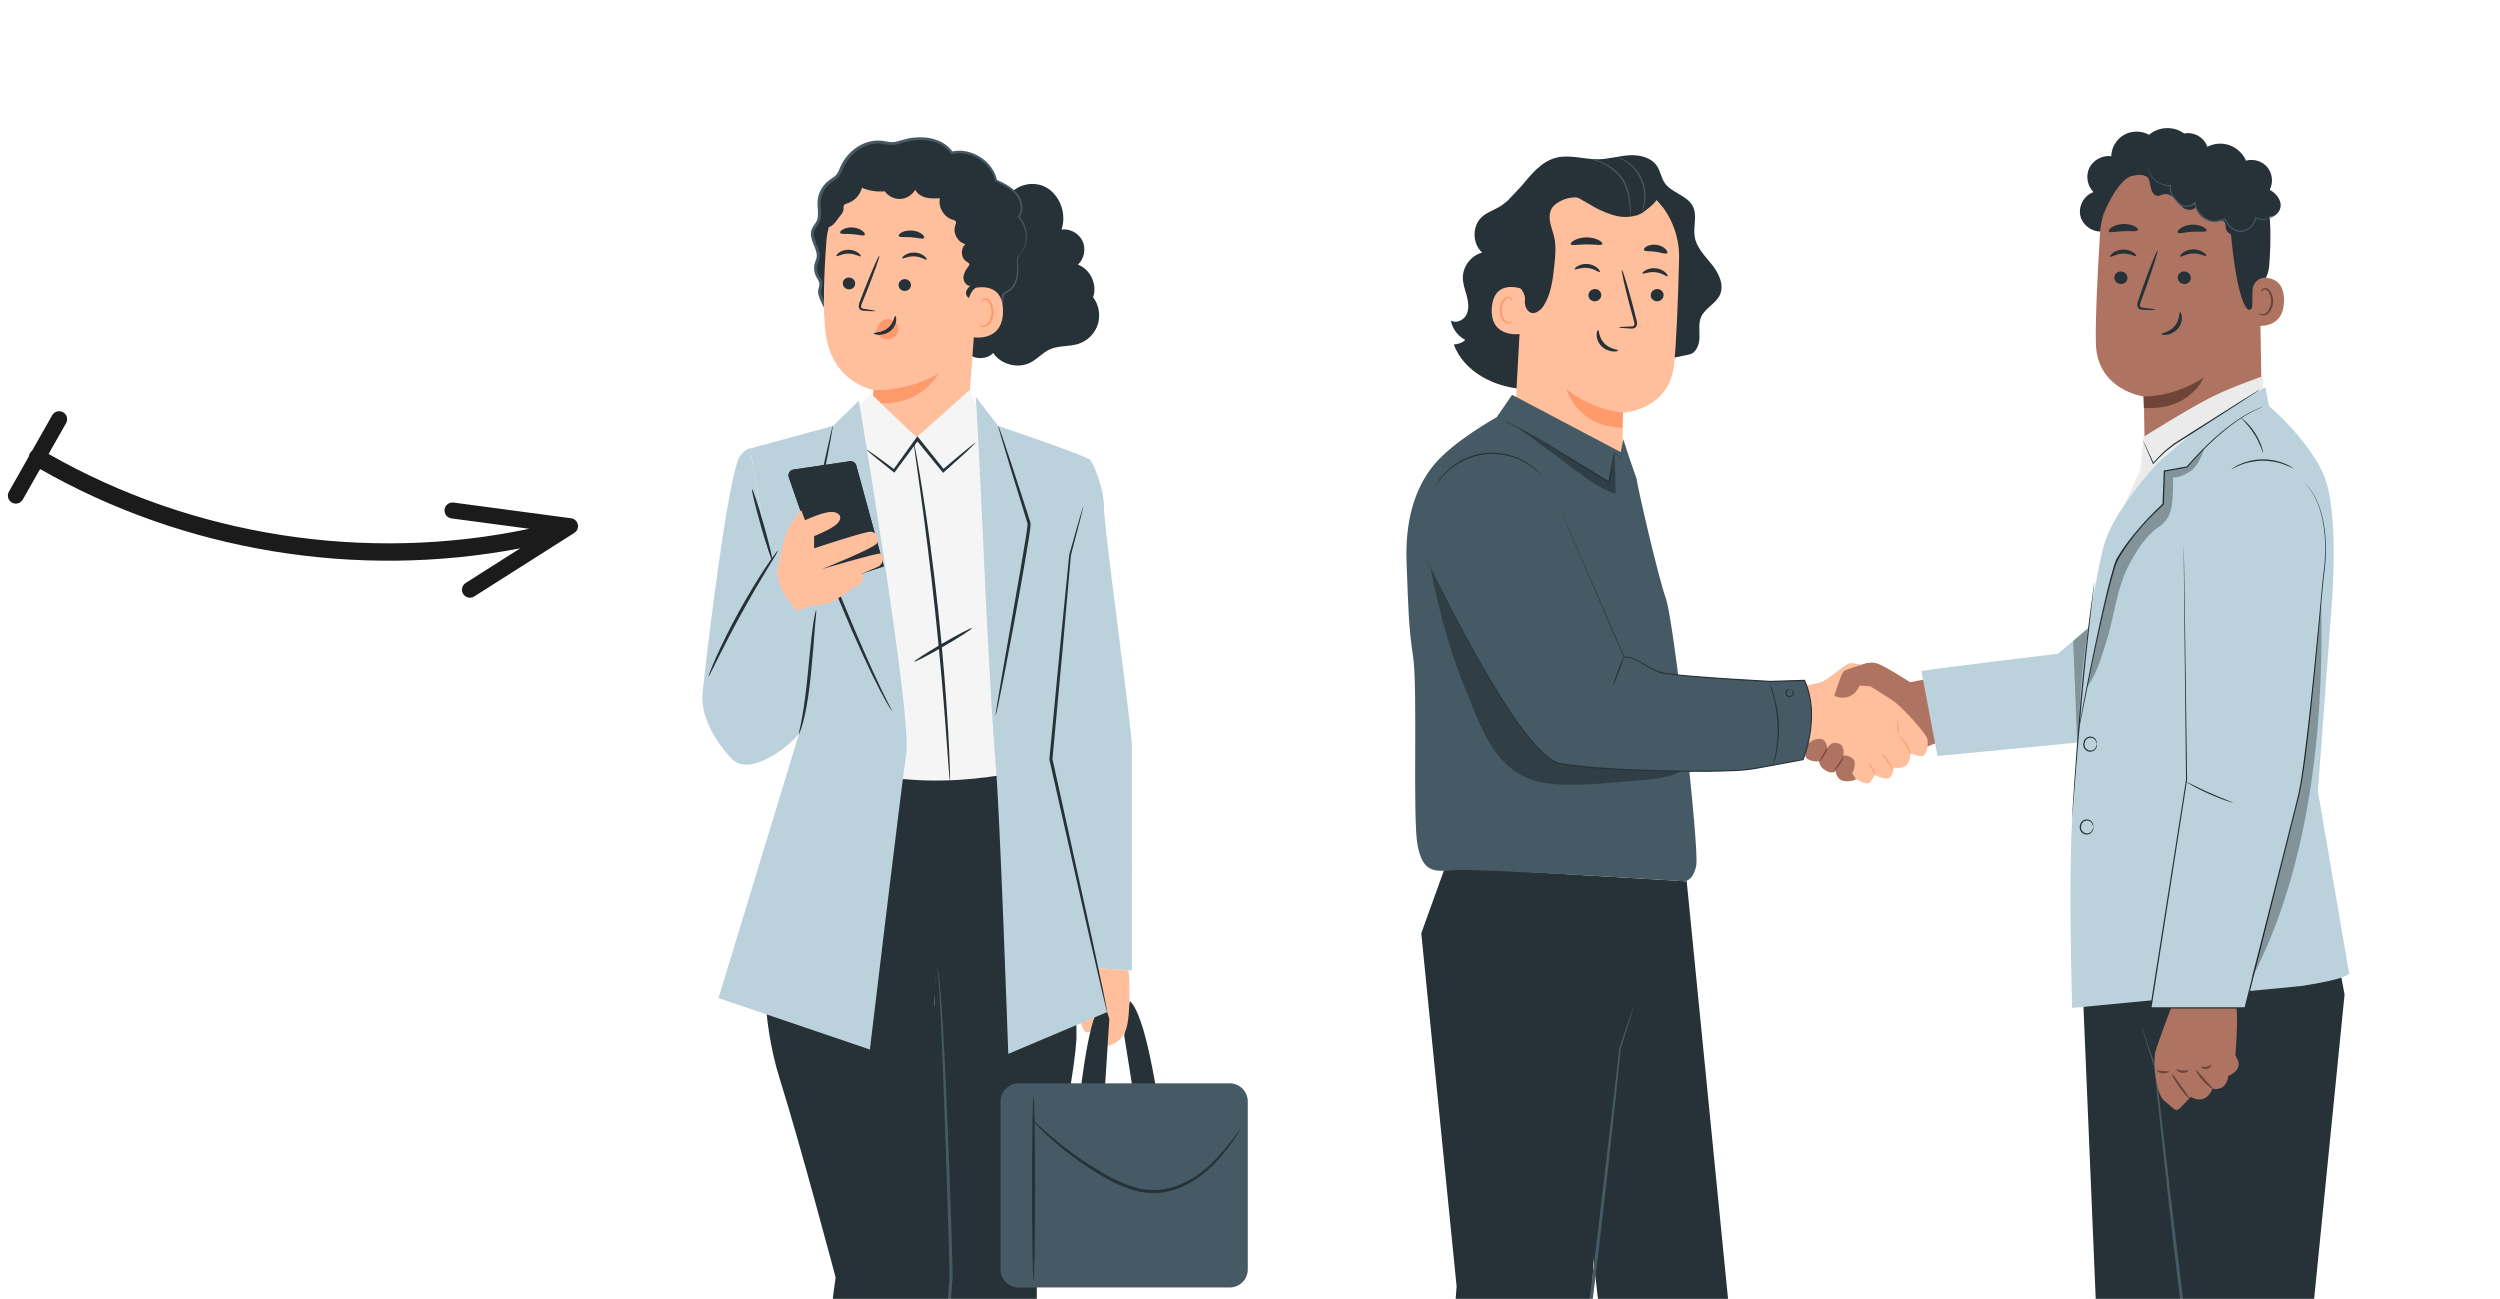 <svg width="910" height="473" viewBox="0 0 910 473" fill="none" xmlns="http://www.w3.org/2000/svg">
<mask id="mask0_2821_2" style="mask-type:alpha" maskUnits="userSpaceOnUse" x="212" y="0" width="698" height="473">
<rect x="212.357" width="697.286" height="473" fill="#D9D9D9"/>
</mask>
<g mask="url(#mask0_2821_2)">
<path d="M765.431 84.216C761.837 84.697 758.091 82.118 757.258 78.601C756.426 75.083 758.595 71.106 762.035 69.926C759.756 67.676 759.121 63.939 760.545 61.077C761.969 58.215 765.321 56.423 768.498 56.86C768.564 53.691 770.404 50.633 773.165 49.081C775.926 47.53 779.497 47.508 782.258 49.081C785.698 46.022 791.329 45.804 795.009 48.579C798.077 47.945 801.451 49.518 802.963 52.249C804.453 54.981 803.949 58.673 801.758 60.902" fill="#263238"/>
<path d="M764.357 85.286C765.343 69.008 778.708 56.203 795.053 55.876L796.675 55.832C814.225 56.487 823.449 71.739 822.31 89.197L823.361 151.535L780.724 166.787L780.352 144.347C780.352 144.347 763.459 142.074 762.911 125.293C762.648 117.187 763.459 100.428 764.379 85.286H764.357Z" fill="#AE7461"/>
<path d="M780.22 144.325C780.22 144.325 791 144.762 802.152 137.442C802.152 137.442 797.2 149.635 780.373 148.455L780.22 144.325Z" fill="#6F4439"/>
<path d="M769.615 101.018C769.615 102.285 770.667 103.356 771.982 103.399C773.296 103.443 774.392 102.46 774.414 101.193C774.414 99.925 773.362 98.855 772.047 98.811C770.711 98.767 769.637 99.751 769.615 101.018Z" fill="#263238"/>
<path d="M768.148 93.437C768.454 93.743 770.251 92.366 772.836 92.322C775.422 92.235 777.35 93.524 777.613 93.218C777.744 93.065 777.438 92.519 776.583 91.929C775.75 91.339 774.348 90.793 772.749 90.836C771.127 90.88 769.791 91.492 769.024 92.126C768.235 92.759 767.972 93.327 768.126 93.459L768.148 93.437Z" fill="#263238"/>
<path d="M792.687 101.018C792.687 102.285 793.739 103.356 795.053 103.399C796.368 103.443 797.463 102.46 797.485 101.193C797.485 99.925 796.434 98.855 795.119 98.811C793.783 98.767 792.709 99.751 792.687 101.018Z" fill="#263238"/>
<path d="M793.607 93.392C793.914 93.698 795.71 92.321 798.296 92.278C800.881 92.19 802.809 93.479 803.072 93.152C803.204 92.999 802.897 92.453 802.043 91.862C801.21 91.273 799.808 90.726 798.208 90.77C796.587 90.814 795.25 91.425 794.484 92.059C793.695 92.693 793.432 93.261 793.585 93.392H793.607Z" fill="#263238"/>
<path d="M784.602 112.73C784.602 112.577 783.003 112.337 780.374 112.053C779.716 112.009 779.081 111.878 778.971 111.441C778.796 110.96 779.059 110.261 779.366 109.475C779.957 107.858 780.571 106.175 781.228 104.405C783.792 97.195 785.632 91.295 785.347 91.186C785.062 91.077 782.74 96.845 780.176 104.034C779.563 105.804 778.971 107.508 778.402 109.125C778.161 109.89 777.744 110.742 778.117 111.725C778.314 112.206 778.796 112.555 779.212 112.665C779.629 112.796 780.001 112.774 780.33 112.796C782.959 112.883 784.58 112.861 784.58 112.708L784.602 112.73Z" fill="#263238"/>
<path d="M792.643 84.609C792.994 85.265 795.207 84.5 797.924 84.369C800.641 84.172 802.963 84.631 803.204 83.954C803.314 83.626 802.81 83.058 801.824 82.555C800.838 82.053 799.348 81.681 797.705 81.769C796.061 81.878 794.659 82.424 793.783 83.058C792.884 83.692 792.49 84.325 792.665 84.631L792.643 84.609Z" fill="#263238"/>
<path d="M767.665 84.303C768.213 84.871 770.338 84.215 772.924 84.15C775.487 83.997 777.678 84.456 778.16 83.822C778.379 83.516 778.029 82.948 777.065 82.402C776.123 81.877 774.545 81.44 772.77 81.528C770.996 81.615 769.484 82.183 768.607 82.795C767.709 83.407 767.424 84.019 767.665 84.303Z" fill="#263238"/>
<path d="M765.825 77.551C765.825 77.551 770.054 66.932 775.093 64.376C781.184 61.273 783.989 67.959 789.817 66.211C795.645 64.463 801.473 61.492 807.564 65.883C814.225 70.712 811.223 74.23 811.793 81.681C814.049 111.856 819.768 120.29 821.039 106.022C821.17 104.449 825.486 103.138 826.012 96.539C826.67 87.974 826.779 77.595 824.764 71.586C823.055 66.517 820.053 63.043 814.729 59.241C806.337 53.254 794.966 53.363 787.275 54.303C779.585 55.242 764.883 64.397 765.847 77.551H765.825Z" fill="#263238"/>
<path d="M819.943 105.607C819.987 103.007 822.2 100.909 824.785 101.106C827.94 101.346 831.468 103.05 831.38 109.518C831.249 121.011 819.702 118.498 819.68 118.17C819.68 117.952 819.812 110.392 819.921 105.585L819.943 105.607Z" fill="#AE7461"/>
<path d="M822.266 113.888C822.266 113.888 822.463 114.041 822.792 114.194C823.12 114.347 823.69 114.456 824.282 114.237C825.509 113.8 826.56 111.899 826.626 109.824C826.67 108.775 826.451 107.77 826.1 106.961C825.75 106.109 825.224 105.519 824.61 105.41C823.997 105.257 823.559 105.628 823.427 105.934C823.274 106.262 823.339 106.481 823.274 106.502C823.252 106.524 823.033 106.306 823.12 105.825C823.164 105.607 823.318 105.323 823.58 105.104C823.865 104.886 824.26 104.776 824.698 104.82C825.596 104.886 826.385 105.716 826.779 106.634C827.218 107.551 827.48 108.666 827.437 109.846C827.327 112.162 826.122 114.325 824.457 114.784C823.646 114.98 822.967 114.74 822.616 114.456C822.266 114.172 822.2 113.91 822.244 113.888H822.266Z" fill="#6F4439"/>
<path d="M819.264 83.363C817.796 84.412 816.24 85.505 814.422 85.701C812.625 85.92 810.544 84.915 810.193 83.145C810.04 82.358 810.215 81.419 809.667 80.807C809.032 80.086 807.871 80.326 806.906 80.457C803.576 80.873 800.092 78.578 799.172 75.366C798.34 76.655 796.346 76.634 795.031 75.847C793.716 75.038 792.862 73.706 791.832 72.57C790.802 71.433 789.356 70.428 787.845 70.668C786.99 70.8 786.201 71.324 785.347 71.28C783.835 71.171 783.068 69.423 782.805 67.937C782.542 66.451 782.323 64.703 781.03 63.917C779.825 63.196 778.292 63.655 776.911 63.895C775.531 64.135 773.712 63.829 773.34 62.497C773.143 61.797 773.428 61.033 773.822 60.399C775.553 57.537 779.453 56.226 782.564 57.406C783.616 53.582 787.122 50.566 791.043 50.064C794.987 49.561 799.128 51.637 801.1 55.068C803.488 52.817 807.016 51.812 810.215 52.489C813.436 53.145 816.262 55.461 817.555 58.476C820.337 57.69 823.558 58.695 825.377 60.945C827.195 63.196 827.524 66.539 826.165 69.095C828.269 70.231 830.066 72.242 830.175 74.623C830.263 77.005 827.984 79.409 825.683 78.84C826.648 80.676 825.946 83.21 824.172 84.259C822.397 85.33 819.833 84.784 818.65 83.079" fill="#263238"/>
<path d="M781.797 60.77C781.797 60.77 781.797 60.836 781.797 60.989C781.797 61.12 781.819 61.339 781.885 61.601C781.995 62.125 782.236 62.912 782.761 63.786C783.309 64.66 784.12 65.665 785.369 66.451C786.596 67.238 788.261 67.828 790.123 67.697L789.926 67.457C789.597 68.44 789.707 69.62 790.211 70.625C790.693 71.652 791.438 72.548 792.249 73.4C792.643 73.815 793.015 74.318 793.563 74.689C794.111 75.061 794.746 75.257 795.404 75.323C796.696 75.454 798.164 75.039 799.085 73.924L798.646 73.815C798.975 76.087 800.333 78.36 802.437 79.693C803.554 80.457 804.913 80.916 806.249 80.851C807.586 80.807 808.813 80.392 809.952 79.955L809.645 79.824C810.303 81.244 811.267 82.446 812.45 83.32C813.611 84.194 815.123 84.696 816.481 84.325C819.198 83.691 820.951 81.397 821.258 79.278L820.995 79.409C822.353 80.108 823.799 80.151 824.96 79.911C826.144 79.671 827.042 79.146 827.699 78.622C828.357 78.098 828.729 77.551 828.948 77.202C829.145 76.808 829.233 76.612 829.233 76.612C829.167 76.568 828.861 77.486 827.568 78.491C826.932 78.972 826.034 79.452 824.895 79.649C823.777 79.868 822.419 79.78 821.148 79.125L820.929 79.015L820.885 79.256C820.557 81.244 818.869 83.385 816.35 83.932C815.123 84.237 813.786 83.8 812.691 82.97C811.595 82.14 810.653 80.982 810.062 79.649L809.974 79.43L809.755 79.518C808.615 79.933 807.432 80.326 806.205 80.37C804.978 80.414 803.751 80.02 802.7 79.299C800.728 78.01 799.457 75.913 799.128 73.749L799.041 73.203L798.69 73.64C797.923 74.58 796.609 74.995 795.447 74.886C794.856 74.82 794.286 74.645 793.826 74.339C793.366 74.034 792.994 73.553 792.577 73.138C791.788 72.285 791.065 71.412 790.605 70.472C790.123 69.532 790.014 68.505 790.299 67.61L790.386 67.326H790.101C788.349 67.5 786.749 66.976 785.566 66.233C784.361 65.49 783.528 64.551 782.981 63.72C781.907 61.994 781.907 60.792 781.819 60.814L781.797 60.77Z" fill="#455A64"/>
<path d="M793.52 113.605C793.103 113.648 793.585 116.358 791.591 118.696C789.62 121.034 786.662 121.23 786.706 121.624C786.706 121.799 787.45 122.039 788.677 121.864C789.883 121.689 791.57 120.99 792.775 119.57C793.98 118.15 794.308 116.467 794.199 115.331C794.111 114.173 793.673 113.561 793.498 113.605H793.52Z" fill="#263238"/>
<path d="M846.367 324.414L853.422 362.018L842.335 472.885C842.335 472.885 843.453 488.748 845.841 516.804C847.923 541.167 846.367 611.458 846.367 611.458L814.115 614.801L794.725 479.79L789.62 387.714L778.095 340.059L846.389 324.458L846.367 324.414Z" fill="#263238"/>
<path d="M757.324 341.326L763.634 491.632L800.575 598.632L803.182 608.508L828.05 602.521L810.456 338.441L757.324 341.326Z" fill="#263238"/>
<path d="M846.367 611.415C846.367 611.415 846.192 611.458 845.82 611.502C845.403 611.546 844.856 611.611 844.198 611.677C842.687 611.83 840.583 612.026 837.866 612.289C832.257 612.769 824.194 613.468 814.072 614.364H813.721L813.677 614.058C810.238 589.455 804.979 551.917 799.085 509.943C798.121 503.3 797.201 496.767 796.171 490.387C795.645 487.262 794.988 484.072 794.594 480.926C794.199 477.801 793.783 474.721 793.389 471.662C791.877 459.491 790.584 448.02 789.401 437.532C787.056 416.556 785.26 399.491 784.142 388.478V388.522C782.674 383.89 781.535 380.285 780.746 377.794C780.396 376.636 780.111 375.718 779.914 375.019C779.739 374.407 779.651 374.079 779.673 374.079C779.695 374.079 779.826 374.385 780.045 374.997C780.286 375.674 780.593 376.57 781.009 377.728C781.864 380.219 783.069 383.781 784.646 388.391V388.435C785.939 399.534 787.933 416.534 790.365 437.444C791.636 447.932 793.016 459.382 794.484 471.552C794.878 474.589 795.295 477.67 795.711 480.795C796.105 483.919 796.763 486.978 797.289 490.212C798.318 496.592 799.26 503.126 800.225 509.79C806.206 551.808 811.202 589.433 814.4 613.971L814.006 613.665C824.129 612.922 832.213 612.332 837.822 611.939C840.539 611.764 842.665 611.633 844.176 611.524C844.856 611.48 845.381 611.458 845.82 611.436C846.192 611.436 846.367 611.436 846.367 611.436V611.415Z" fill="#455A64"/>
<path d="M526.04 315.587L517.341 339.731L530.203 468.232C530.203 468.232 529.063 484.532 526.609 513.374C524.462 538.414 523.717 614.124 523.717 614.124H559.234L579.172 475.289L584.43 380.613L613.045 320.744L526.062 315.587H526.04Z" fill="#263238"/>
<path d="M613.943 320.612L565.807 335.077L582.546 480.467L587.147 607.569H625.008L629.762 480.446L613.943 320.612Z" fill="#263238"/>
<path d="M559.277 613.36C559.277 613.36 559.277 613.141 559.299 612.704C559.343 612.223 559.409 611.59 559.496 610.825C559.716 609.099 560 606.673 560.373 603.614C561.184 597.278 562.367 588.232 563.791 577.11C566.793 554.736 570.846 523.818 575.907 489.732C576.345 486.826 576.849 483.854 577.397 481.035C577.901 478.217 578.252 475.333 578.646 472.514C579.347 466.855 580.048 461.327 580.727 455.952C581.998 445.18 583.203 435.019 584.299 425.689C586.468 407.073 588.243 391.756 589.47 381.421V381.355C591.091 376.636 592.34 372.965 593.216 370.409C593.633 369.229 593.961 368.289 594.224 367.59C594.465 366.956 594.597 366.65 594.619 366.65C594.64 366.65 594.553 367 594.377 367.634C594.158 368.333 593.874 369.294 593.501 370.496C592.69 373.074 591.507 376.767 589.995 381.53V381.465C588.966 391.734 587.344 407.095 585.285 425.777C584.211 435.129 583.05 445.289 581.823 456.061C581.166 461.436 580.465 466.986 579.785 472.645C579.413 475.486 579.062 478.326 578.536 481.232C577.967 484.116 577.507 486.935 577.068 489.885C572.007 523.949 567.822 554.845 564.623 577.198C563.024 588.319 561.731 597.322 560.833 603.658C560.373 606.717 560 609.121 559.759 610.847C559.628 611.612 559.54 612.223 559.453 612.704C559.387 613.119 559.321 613.338 559.299 613.338L559.277 613.36Z" fill="#455A64"/>
<path d="M676.914 242.301C676.914 242.301 679.981 240.728 682.698 241.318C685.415 241.908 695.252 248.31 695.252 248.31L703.184 246.824L707.851 269.155L676.914 281.981V242.301Z" fill="#AE7461"/>
<path d="M654.039 250.079C654.039 250.079 661.116 249.183 663.702 247.916C666.265 246.627 672.4 241.23 673.671 241.317C674.964 241.427 679.587 242.301 679.587 242.301L677.702 247.916C677.702 247.916 686.992 253.532 689.753 255.586C692.514 257.661 701.212 266.904 701.606 269.176C702.001 271.449 701.3 274.093 700.226 274.988C699.13 275.884 695.187 274.093 695.187 274.093C695.187 274.093 695.778 276.168 694.288 278.135C692.798 280.101 689.359 279.424 689.359 279.424C689.359 279.424 689.052 282.68 687.474 283.27C685.897 283.86 682.347 282.09 682.347 282.09C682.347 282.09 681.274 284.843 679.981 285.149C678.688 285.455 675.029 283.27 675.029 283.27C675.029 283.27 659.232 271.951 655.683 270.269C652.133 268.586 651.038 268.499 651.038 268.499L654.017 250.101L654.039 250.079Z" fill="#FFBF9D"/>
<path d="M682.348 282.069C682.348 282.069 682.238 281.785 682.063 281.369C681.909 280.954 681.625 280.408 681.274 279.796C680.573 278.594 679.937 277.633 680.047 277.546C680.135 277.48 680.945 278.31 681.69 279.556C682.063 280.168 682.304 280.801 682.391 281.282C682.479 281.763 682.391 282.069 682.348 282.069Z" fill="#FF9A6C"/>
<path d="M688.899 280.146C688.767 280.211 688 278.791 686.905 277.174C685.831 275.535 684.67 274.443 684.758 274.333C684.823 274.224 686.182 275.207 687.299 276.912C688.417 278.572 689.008 280.102 688.899 280.146Z" fill="#FF9A6C"/>
<path d="M695.252 274.465C695.121 274.509 694.683 272.804 693.587 270.969C692.514 269.112 691.243 267.91 691.33 267.801C691.396 267.713 692.864 268.806 693.982 270.729C695.121 272.651 695.362 274.465 695.252 274.465Z" fill="#FF9A6C"/>
<path d="M690.63 262.185C690.761 262.163 691.09 263.321 691.155 264.829C691.221 266.315 690.98 267.516 690.871 267.495C690.739 267.495 690.761 266.293 690.695 264.829C690.63 263.365 690.52 262.185 690.652 262.163L690.63 262.185Z" fill="#FF9A6C"/>
<path d="M667.645 253.313C667.645 253.313 670.121 245.447 670.998 244.442C671.896 243.459 680.134 241.296 680.134 241.296L682.698 247.895L680.857 249.817L676.913 249.555C676.913 249.555 674.438 256.045 667.624 253.292L667.645 253.313Z" fill="#AE7461"/>
<path d="M652.484 268.893C652.484 268.893 651.345 269.767 652.484 271.82C653.623 273.896 656.669 272.41 657.655 271.82C657.655 271.82 656.165 275.273 658.049 276.343C659.933 277.436 662.19 277.13 662.19 277.13C662.19 277.13 662.102 279.206 664.754 280.582C667.427 281.959 668.106 280.582 668.106 280.582C668.106 280.582 668.413 284.035 671.458 284.319C674.526 284.625 675.599 283.576 675.599 283.576L674.219 281.544C674.219 281.544 675.994 277.939 674.613 276.365C673.233 274.792 670.954 274.989 670.954 274.989C670.954 274.989 671.568 271.799 669.793 270.903C666.528 269.242 665.126 272.345 665.126 272.345C665.126 272.345 664.929 268.849 662.365 268.914C659.802 269.002 658.422 270.575 658.422 270.575L652.462 268.914L652.484 268.893Z" fill="#AE7461"/>
<path d="M665.17 272.323C665.28 272.389 664.798 273.59 663.987 274.945C663.176 276.322 662.366 277.327 662.256 277.239C662.146 277.174 662.782 276.059 663.571 274.705C664.359 273.35 665.039 272.258 665.148 272.323H665.17Z" fill="#6F4439"/>
<path d="M671.063 275.426C671.173 275.469 670.669 276.758 669.727 278.157C668.785 279.555 667.755 280.473 667.667 280.385C667.558 280.298 668.412 279.249 669.332 277.873C670.275 276.518 670.954 275.36 671.063 275.426Z" fill="#6F4439"/>
<path d="M623.102 96.277C620.604 93.131 617.493 90.094 616.858 86.117C616.266 82.468 617.866 78.469 616.222 75.148C614.207 71.062 608.401 70.275 605.881 66.474C604.654 64.638 604.369 62.3 603.164 60.465C601.104 57.318 596.898 56.313 593.151 56.51C589.382 56.728 585.723 57.886 581.955 57.974C576.784 58.083 571.569 56.16 566.552 57.384C561.009 58.739 557.459 63.393 553.669 67.872L548.783 73.05C547.775 73.924 546.723 74.733 545.584 75.388C543.568 76.546 541.311 77.311 539.559 78.819C535.812 82.075 535.79 88.673 539.515 91.929C535.483 93 532.438 96.976 532.482 101.128C532.482 103.422 533.336 105.607 533.928 107.814C534.497 110.021 534.804 112.468 533.796 114.522C532.788 116.576 530.028 117.865 528.1 116.663C528.669 119.657 530.663 122.344 533.358 123.743C532.241 124.791 530.685 125.381 529.151 125.36C532.854 135.345 543.963 141.026 554.611 141.594C565.259 142.162 575.645 138.623 585.723 135.127L614.776 129.052C617.318 128.593 618.523 125.6 618.611 123.022C618.698 120.443 618.172 117.734 619.202 115.374C620.626 112.14 624.548 110.567 626.038 107.355C627.725 103.706 625.622 99.445 623.124 96.277H623.102Z" fill="#263238"/>
<path d="M553.976 119.176C552.201 112.621 550.471 106.001 549.857 99.227C549.244 92.454 549.813 85.462 552.508 79.212C552.925 78.273 556.321 71.958 557.328 72.111C558.051 72.22 555.86 78.164 556.189 78.819C559.41 85.068 560.001 92.41 559.081 99.38C558.161 106.35 556.364 112.556 553.954 119.176" fill="#263238"/>
<path d="M554.655 93.241C554.984 76.198 565.194 62.17 582.262 62.979L583.84 63.153C599.681 64.814 611.578 78.317 611.184 94.202C610.811 108.973 610.219 125.295 609.299 133.139C607.371 149.374 590.807 150.204 590.807 150.204C590.763 150.204 590.369 177.036 590.369 177.036L551.544 150.204L554.655 93.263V93.241Z" fill="#FFBF9D"/>
<path d="M590.807 150.181C590.807 150.181 580.465 149.701 570.233 141.682C570.233 141.682 574.046 155.425 590.478 155.666L590.807 150.159V150.181Z" fill="#FF9A6C"/>
<path d="M605.53 107.574C605.443 108.798 604.325 109.737 603.033 109.672C601.74 109.606 600.776 108.557 600.863 107.334C600.951 106.11 602.069 105.149 603.361 105.214C604.654 105.28 605.64 106.328 605.552 107.552L605.53 107.574Z" fill="#263238"/>
<path d="M606.999 100.56C606.67 100.822 605.049 99.336 602.551 99.096C600.053 98.812 598.081 99.904 597.84 99.555C597.731 99.402 598.081 98.899 598.936 98.397C599.79 97.894 601.193 97.479 602.748 97.654C604.304 97.829 605.553 98.528 606.254 99.205C606.955 99.883 607.174 100.451 606.999 100.582V100.56Z" fill="#263238"/>
<path d="M582.854 107.574C582.766 108.798 581.649 109.737 580.356 109.672C579.063 109.606 578.099 108.557 578.187 107.334C578.274 106.11 579.392 105.149 580.684 105.214C581.977 105.28 582.941 106.328 582.875 107.552L582.854 107.574Z" fill="#263238"/>
<path d="M582.328 99.009C581.999 99.271 580.378 97.786 577.88 97.545C575.382 97.261 573.41 98.354 573.169 98.004C573.06 97.851 573.41 97.349 574.265 96.846C575.119 96.344 576.522 95.928 578.077 96.103C579.633 96.278 580.882 96.977 581.583 97.654C582.284 98.332 582.503 98.9 582.328 99.031V99.009Z" fill="#263238"/>
<path d="M589.295 119.155C589.295 119.002 590.895 118.915 593.436 118.849C594.093 118.849 594.707 118.784 594.86 118.368C595.058 117.931 594.86 117.21 594.641 116.424C594.203 114.807 593.743 113.124 593.261 111.354C591.355 104.166 590.062 98.266 590.347 98.201C590.632 98.135 592.406 103.904 594.313 111.092C594.773 112.862 595.189 114.566 595.605 116.183C595.781 116.926 596.109 117.8 595.671 118.718C595.452 119.177 594.948 119.483 594.51 119.548C594.093 119.636 593.721 119.592 593.414 119.592C590.851 119.461 589.273 119.308 589.295 119.155Z" fill="#263238"/>
<path d="M581.736 120.116C582.153 120.116 581.868 122.848 583.993 125.011C586.118 127.196 589.054 127.196 589.033 127.567C589.033 127.742 588.331 128.026 587.104 127.939C585.899 127.851 584.19 127.283 582.876 125.95C581.583 124.617 581.145 122.979 581.167 121.864C581.167 120.728 581.561 120.073 581.736 120.116Z" fill="#263238"/>
<path d="M583.27 88.849C582.941 89.504 580.487 88.914 577.508 88.958C574.528 88.958 572.074 89.548 571.745 88.892C571.592 88.586 572.074 87.996 573.104 87.428C574.133 86.882 575.711 86.401 577.486 86.401C579.26 86.401 580.86 86.838 581.89 87.385C582.919 87.931 583.401 88.521 583.27 88.827V88.849Z" fill="#263238"/>
<path d="M606.824 92.148C606.32 92.672 604.655 91.907 602.595 91.645C600.535 91.317 598.717 91.645 598.388 90.99C598.235 90.684 598.585 90.137 599.396 89.678C600.207 89.22 601.521 88.914 602.946 89.11C604.37 89.307 605.553 89.941 606.21 90.618C606.889 91.274 607.065 91.885 606.846 92.148H606.824Z" fill="#263238"/>
<path d="M554.699 105.411C554.436 105.258 543.831 100.931 543.021 112.075C542.21 123.24 553.603 121.754 553.647 121.427C553.691 121.099 554.699 105.389 554.699 105.389V105.411Z" fill="#FFBF9D"/>
<path d="M550.558 116.97C550.558 116.97 550.361 117.101 550.01 117.21C549.681 117.341 549.112 117.385 548.542 117.144C547.403 116.62 546.526 114.675 546.636 112.665C546.68 111.638 546.965 110.699 547.381 109.912C547.775 109.125 548.345 108.579 548.958 108.536C549.55 108.448 549.966 108.82 550.076 109.147C550.207 109.475 550.12 109.694 550.164 109.715C550.185 109.737 550.426 109.541 550.361 109.082C550.339 108.863 550.229 108.579 549.966 108.361C549.703 108.12 549.331 107.989 548.915 107.989C548.038 107.989 547.206 108.71 546.745 109.562C546.242 110.415 545.891 111.485 545.847 112.621C545.76 114.872 546.746 117.057 548.345 117.647C549.112 117.909 549.791 117.713 550.142 117.472C550.514 117.232 550.58 116.97 550.558 116.948V116.97Z" fill="#FF9A6C"/>
<path d="M605.136 75.236C607.02 74.362 601.959 68.156 597.621 65.862C591.092 62.388 580.925 59.853 574.615 61.208C567.012 62.847 560.571 66.146 556.386 72.68C552.201 79.213 550.273 87.035 549.988 94.792C549.9 97.151 549.988 99.642 551.127 101.718C552.53 104.297 555.422 106.045 555.071 109.431C554.94 110.677 555.225 111.944 556.013 112.905C557.92 115.2 560.549 113.321 561.841 111.354C564.58 107.137 565.194 101.937 565.742 96.933C566.136 93.371 566.508 89.744 565.72 86.27C565.281 84.369 564.536 82.556 564.208 80.633C563.879 78.71 564.076 76.569 565.369 75.105C565.566 74.865 565.917 74.58 566.333 74.253C569.685 71.674 574.177 71.15 578.055 72.789C584.212 75.411 594.773 79.431 597.709 77.487C601.959 74.668 603.055 72.745 603.055 72.745L605.136 75.236Z" fill="#263238"/>
<path d="M575.316 59.7C581.605 58.04 588.594 58.608 594.159 61.951C597.117 63.721 599.702 66.43 600.425 69.795C601.148 73.16 599.461 77.137 596.197 78.229L595.978 78.36C591.092 79.65 588.024 78.819 583.379 76.874C579.457 75.236 576.061 72.548 572.139 70.909C567.976 69.183 563.266 68.746 558.84 69.664C563.441 65.076 569.028 61.361 575.316 59.7Z" fill="#263238"/>
<path d="M578.143 57.778C578.143 57.778 578.559 57.778 579.282 57.887C580.005 58.018 581.057 58.258 582.306 58.695C583.555 59.154 584.979 59.832 586.425 60.815C587.871 61.798 589.361 63.065 590.522 64.748C591.705 66.409 592.362 68.266 592.779 69.948C593.195 71.653 593.37 73.204 593.458 74.515C593.546 75.826 593.546 76.897 593.546 77.618C593.546 78.361 593.502 78.754 593.458 78.754C593.414 78.754 593.392 78.361 593.348 77.618C593.305 76.897 593.261 75.826 593.107 74.537C592.976 73.248 592.757 71.696 592.319 70.057C591.88 68.419 591.245 66.605 590.106 65.01C588.966 63.415 587.542 62.148 586.14 61.164C584.738 60.181 583.357 59.482 582.152 59.001C579.742 58.04 578.099 57.843 578.121 57.756L578.143 57.778Z" fill="#455A64"/>
<path d="M588.44 57.144C588.44 57.144 588.791 57.209 589.405 57.406C589.711 57.515 590.106 57.602 590.5 57.821C590.938 58.039 591.398 58.28 591.902 58.52C593.896 59.678 596.35 62.016 597.709 65.337C598.081 66.146 598.3 66.998 598.541 67.784C598.694 68.615 598.87 69.401 598.914 70.166C599.023 70.931 598.957 71.674 598.957 72.351C598.87 73.029 598.848 73.662 598.694 74.23C598.563 74.798 598.453 75.301 598.278 75.738C598.103 76.175 597.993 76.546 597.818 76.831C597.511 77.399 597.336 77.704 597.292 77.683C597.205 77.639 597.971 76.415 598.344 74.165C598.475 73.618 598.475 72.985 598.541 72.329C598.541 71.674 598.563 70.953 598.453 70.21C598.41 69.467 598.234 68.702 598.081 67.894C597.84 67.107 597.621 66.299 597.27 65.512C595.956 62.3 593.633 60.006 591.727 58.804C591.245 58.542 590.807 58.28 590.391 58.061C589.996 57.821 589.624 57.712 589.339 57.581C588.747 57.318 588.419 57.165 588.44 57.144Z" fill="#455A64"/>
<path d="M595.736 174.326C595.736 175.855 603.427 209.57 606.385 217.851C609.321 226.132 618.654 309.163 617.427 315.084C616.2 321.005 613.002 320.765 613.002 320.765C613.002 320.765 537.631 316.024 529.546 316.745C521.439 317.444 517.999 317.225 516.049 307.983C514.099 298.74 516.115 250.801 514.384 239.199C512.675 227.596 512.653 221.981 511.996 204.763C511.426 189.839 514.822 177.866 521.943 169.213C529.064 160.582 544.817 151.842 544.817 151.842L550.404 143.714L589.952 164.581L590.85 159.839L593.261 167.225L595.736 174.304V174.326Z" fill="#455A64"/>
<g opacity="0.3">
<path d="M612.738 277.065C612.081 275.382 609.934 274.967 608.159 274.77C591.398 272.913 573.957 268.74 561.709 257.181C556.911 252.658 553.143 247.196 549.506 241.711C541.552 229.715 534.081 217.414 526.587 205.112L520.781 207.297C524.353 224.668 527.836 237.232 533.643 251.456C539.449 265.703 543.94 279.49 558.642 284.166C568.151 287.181 586.183 284.865 596.13 284.1C600.271 283.773 604.456 283.379 608.444 282.178C609.649 281.806 610.876 281.347 611.774 280.495C612.673 279.643 613.198 278.245 612.738 277.086V277.065Z" fill="black"/>
</g>
<path d="M518.744 202.753C519.182 203.518 552.726 274.968 567.691 277.896C582.656 280.824 629.215 281.523 638.286 279.797C647.378 278.093 656.252 276.497 656.252 276.497C656.252 276.497 662.825 260.918 656.822 247.655L644.311 248.049C644.311 248.049 609.561 246.17 604.654 244.837C599.746 243.504 595.495 238.915 591.091 239.156L564.646 177.779C564.646 177.779 547.468 161.872 535.198 166.766C522.929 171.661 515.15 196.373 518.744 202.753Z" fill="#455A64"/>
<path d="M645.297 278.988C645.297 278.988 645.363 278.551 645.538 277.787C645.735 277.022 645.976 275.908 646.239 274.531C646.502 273.154 646.743 271.494 646.896 269.658C647.05 267.801 647.116 265.769 647.028 263.628C646.853 259.345 646.086 255.521 645.319 252.834C644.946 251.479 644.596 250.387 644.355 249.644C644.114 248.901 643.982 248.486 644.004 248.464C644.026 248.464 644.223 248.857 644.53 249.578C644.837 250.299 645.231 251.37 645.648 252.725C646.48 255.412 647.313 259.28 647.51 263.606C647.598 265.769 647.51 267.823 647.335 269.68C647.137 271.538 646.875 273.198 646.568 274.575C646.261 275.951 645.954 277.066 645.713 277.809C645.472 278.551 645.319 278.967 645.297 278.967V278.988Z" fill="#263238"/>
<path d="M564.646 177.778C564.646 177.778 564.821 178.15 565.15 178.871C565.478 179.614 565.938 180.684 566.552 182.083C567.779 184.923 569.597 189.053 571.898 194.363C576.521 205.025 583.138 220.342 591.245 239.068L591.069 238.959C593.151 238.871 595.123 239.767 596.941 240.75C598.76 241.755 600.535 242.913 602.463 243.809C604.369 244.771 606.56 245.011 608.751 245.273C610.942 245.535 613.199 245.732 615.477 245.929C624.592 246.672 634.254 247.283 644.333 247.83C648.255 247.699 652.527 247.567 656.844 247.436H656.997L657.063 247.567C658.991 251.959 659.802 256.919 659.561 261.879C659.342 266.839 658.334 271.821 656.493 276.606L656.449 276.715H656.318C653.798 277.196 651.103 277.699 648.365 278.201C645.45 278.748 642.536 279.272 639.666 279.796C636.774 280.364 633.838 280.583 630.946 280.692C625.162 280.954 619.465 280.976 613.856 280.954C608.247 280.933 602.769 280.801 597.379 280.605C591.99 280.408 586.731 280.146 581.604 279.753C579.041 279.578 576.499 279.316 574.023 279.053C571.525 278.726 569.072 278.507 566.683 277.83C565.5 277.393 564.47 276.715 563.506 275.994C562.542 275.273 561.644 274.465 560.811 273.635C559.124 271.974 557.591 270.204 556.166 268.412C550.492 261.224 546.044 253.948 542.078 247.283C534.212 233.889 528.538 222.658 524.638 214.902C522.71 211.012 521.242 207.975 520.256 205.921C519.27 203.867 518.788 202.775 518.788 202.775C518.788 202.775 518.941 203.037 519.204 203.561C519.467 204.108 519.861 204.872 520.365 205.899C521.395 207.953 522.907 210.969 524.835 214.836C528.779 222.571 534.497 233.758 542.385 247.109C546.373 253.751 550.82 261.027 556.495 268.172C557.919 269.942 559.431 271.712 561.118 273.351C561.951 274.181 562.827 274.967 563.791 275.667C564.733 276.366 565.763 277.021 566.859 277.436C569.137 278.07 571.657 278.31 574.111 278.616C576.609 278.879 579.128 279.119 581.692 279.316C586.819 279.709 592.077 279.971 597.445 280.168C602.813 280.364 608.313 280.496 613.922 280.517C619.509 280.539 625.205 280.517 630.968 280.255C633.86 280.124 636.752 279.927 639.622 279.359C642.514 278.835 645.407 278.289 648.321 277.764C651.038 277.262 653.754 276.759 656.274 276.3L656.099 276.431C657.895 271.734 658.925 266.752 659.144 261.857C659.385 256.963 658.575 252.09 656.69 247.764L656.909 247.895C652.593 248.026 648.343 248.157 644.399 248.288C634.32 247.72 624.658 247.109 615.543 246.344C613.264 246.147 611.008 245.951 608.795 245.688C607.699 245.557 606.604 245.426 605.508 245.208C604.413 245.033 603.383 244.618 602.397 244.181C600.425 243.285 598.65 242.105 596.854 241.1C595.057 240.117 593.151 239.264 591.201 239.352H591.069L591.026 239.243C582.984 220.495 576.39 205.135 571.81 194.472C569.532 189.14 567.757 184.989 566.552 182.148C565.96 180.75 565.5 179.657 565.193 178.915C564.887 178.193 564.755 177.8 564.755 177.8L564.646 177.778Z" fill="#263238"/>
<path d="M561.14 172.971C561.14 172.971 560.68 172.534 559.847 171.77C559.015 171.005 557.744 169.956 556.013 168.885C554.282 167.815 552.091 166.788 549.506 166.067C546.92 165.346 543.962 165.018 540.873 165.324C537.806 165.652 534.957 166.569 532.569 167.771C530.181 168.973 528.209 170.415 526.741 171.813C525.251 173.19 524.221 174.479 523.564 175.397C522.907 176.314 522.556 176.861 522.534 176.839C522.534 176.839 522.6 176.686 522.731 176.424C522.885 176.161 523.082 175.768 523.411 175.287C524.024 174.326 525.054 172.993 526.522 171.573C527.99 170.131 529.962 168.623 532.372 167.378C534.782 166.132 537.696 165.193 540.829 164.865C543.962 164.581 547.008 164.931 549.615 165.673C552.244 166.416 554.457 167.509 556.188 168.623C557.919 169.738 559.168 170.83 559.979 171.66C560.395 172.054 560.658 172.403 560.877 172.622C561.074 172.84 561.162 172.971 561.162 172.993L561.14 172.971Z" fill="#263238"/>
<path d="M591.003 239.199C591.135 239.243 590.368 241.559 589.316 244.377C588.264 247.196 587.3 249.447 587.169 249.403C587.038 249.359 587.804 247.043 588.856 244.224C589.908 241.406 590.872 239.155 591.003 239.199Z" fill="#263238"/>
<path d="M651.739 250.976C651.739 250.976 651.87 250.91 652.089 250.976C652.309 251.041 652.571 251.26 652.769 251.631C652.944 251.981 653.054 252.549 652.725 253.052C652.418 253.51 651.827 253.882 651.147 253.773C650.446 253.642 650.03 253.03 649.942 252.505C649.855 251.937 650.074 251.435 650.402 251.151C650.731 250.867 651.082 250.845 651.301 250.867C651.52 250.867 651.629 250.954 651.629 250.976C651.629 251.063 651.104 250.932 650.643 251.413C650.424 251.631 650.293 252.025 650.38 252.44C650.468 252.833 650.797 253.248 651.235 253.336C651.673 253.401 652.155 253.161 652.374 252.833C652.615 252.505 652.571 252.09 652.462 251.784C652.221 251.129 651.739 251.041 651.761 250.976H651.739Z" fill="#263238"/>
<path d="M590.916 166.963C590.916 166.963 590.587 166.81 590.018 166.504C589.404 166.154 588.572 165.674 587.52 165.084L587.695 164.996C587.191 167.487 586.731 171.136 585.877 175.528L585.811 175.812L585.548 175.659C581.867 173.343 577.463 170.721 572.774 167.88C569.269 165.783 566.004 163.685 562.981 161.85C559.957 160.036 557.174 158.463 554.852 157.174C552.551 155.907 550.667 154.858 549.309 154.093C548.695 153.743 548.191 153.459 547.797 153.241C547.446 153.044 547.271 152.935 547.293 152.913C547.293 152.913 547.49 152.979 547.841 153.153C548.235 153.35 548.761 153.612 549.374 153.918C550.711 154.596 552.639 155.601 554.983 156.868C557.35 158.135 560.132 159.665 563.178 161.478C566.201 163.336 569.51 165.346 572.994 167.487C577.682 170.328 582.086 172.971 585.745 175.331L585.439 175.462C586.315 171.114 586.863 167.443 587.41 164.952L587.454 164.8L587.586 164.887C588.594 165.521 589.426 166.023 590.018 166.395C590.565 166.744 590.872 166.941 590.85 166.963H590.916Z" fill="#263238"/>
<g opacity="0.3">
<path d="M552.858 155.885C559.738 160.998 566.618 166.111 573.498 171.224C578.033 174.588 582.7 178.041 588.09 179.767C587.98 175.004 587.893 170.24 587.783 165.455L585.68 175.506L552.858 155.907V155.885Z" fill="black"/>
</g>
<path d="M793.125 359.373C792.884 359.767 785.72 378.886 784.624 382.556C783.529 386.227 784.953 398.288 787.56 400.452C790.189 402.615 791.504 404.21 792.512 403.991C793.52 403.773 797.398 399.206 797.398 399.206C797.398 399.206 802.591 402.833 805.373 396.278C805.373 396.278 810.281 397.677 811.114 391.624C811.114 391.624 815.737 389.942 814.751 386.315L813.677 384.02C813.677 384.02 814.619 372.571 814.203 368.223C813.787 363.896 812.122 360.794 812.122 360.794L793.125 359.352V359.373Z" fill="#AE7461"/>
<path d="M790.606 391.035C790.43 391.166 791.57 393.329 793.322 395.776C795.053 398.245 796.719 400.015 796.894 399.884C797.069 399.731 795.689 397.721 793.98 395.295C792.249 392.87 790.825 390.903 790.627 391.035H790.606Z" fill="#6F4439"/>
<path d="M799.37 389.57C799.195 389.701 800.246 391.559 801.999 393.503C803.752 395.448 805.483 396.672 805.614 396.497C805.768 396.322 804.278 394.836 802.591 392.935C800.882 391.034 799.567 389.417 799.392 389.548L799.37 389.57Z" fill="#6F4439"/>
<path d="M792.271 389.243C792.095 389.374 792.862 390.401 794.308 390.51C795.755 390.641 796.697 389.767 796.543 389.592C796.412 389.396 795.514 389.811 794.374 389.68C793.235 389.592 792.424 389.046 792.271 389.221V389.243Z" fill="#6F4439"/>
<path d="M784.997 389.636C784.887 389.811 785.786 390.575 787.188 390.685C788.59 390.816 789.62 390.226 789.532 390.029C789.466 389.811 788.459 389.985 787.254 389.876C786.048 389.789 785.106 389.439 784.997 389.658V389.636Z" fill="#6F4439"/>
<path d="M801.254 388.369C801.1 388.522 801.955 389.33 803.226 389.112C804.518 388.893 805.088 387.866 804.891 387.757C804.716 387.604 804.058 388.151 803.094 388.303C802.13 388.478 801.363 388.172 801.232 388.369H801.254Z" fill="#6F4439"/>
<path d="M699.415 244.313C700.883 243.723 749.108 237.954 749.108 237.954L768.674 221.436L766.833 269.265L705.244 275.187L699.394 244.313H699.415Z" fill="#BBD1DC"/>
<g opacity="0.3">
<path d="M760.041 228.733C759.45 229.017 754.629 233.3 754.629 233.3L756.097 270.139L760.041 228.733Z" fill="black"/>
</g>
<path d="M770.339 190.036L779.125 170.874L780.221 159.031C780.221 159.031 797.048 148.478 805.045 144.501C813.042 140.524 823.8 136.919 823.8 136.919V148.084L770.361 190.036H770.339Z" fill="#EBEBEB"/>
<path d="M843.716 287.946C843.716 287.946 848.493 224.035 848.799 219.294C848.799 219.294 851.626 185.142 845.535 172.141C839.444 159.14 825.859 147.713 825.859 147.713L824.611 140.896L798.034 157.589L785.742 168.252C785.742 168.252 778.774 175.593 774.151 182.629C770.668 187.436 766.79 193.62 765.059 201.42C764.423 204.261 757.127 238.281 756.908 261.989C756.908 261.989 755.791 282.681 754.586 294.392C753.096 308.901 753.753 347.291 754.235 366.891L837.428 358.937C858.703 355.704 854.956 353.584 854.956 353.584L843.694 287.946H843.716Z" fill="#BBD1DC"/>
<path d="M823.778 148.063C823.778 148.063 823.581 148.172 823.186 148.325C822.77 148.5 822.179 148.74 821.434 149.068C820.689 149.439 819.768 149.898 818.695 150.466C817.665 151.1 816.438 151.756 815.167 152.651C809.996 156.104 803.182 161.96 796.259 170.088L796.215 170.153H796.149C793.52 170.656 790.759 171.158 787.889 171.683L788.064 171.486C787.933 175.31 787.801 179.33 787.648 183.482V183.569L787.582 183.635C783.441 187.546 779.235 191.96 775.444 196.92C773.91 198.952 772.486 201.027 771.281 203.191L770.821 203.999L770.47 204.851C770.229 205.419 770.01 205.966 769.857 206.556C769.485 207.714 769.134 208.872 768.827 210.03C767.556 214.662 766.505 219.207 765.519 223.511C763.569 232.142 761.925 239.942 760.567 246.519C757.872 259.629 756.338 267.779 756.338 267.779C756.338 267.779 756.338 267.255 756.514 266.294C756.667 265.31 756.908 263.89 757.237 262.033C757.894 258.34 758.902 253.031 760.216 246.454C761.531 239.877 763.131 232.076 765.059 223.424C766.023 219.097 767.074 214.574 768.345 209.92C768.652 208.762 769.003 207.582 769.375 206.403C769.528 205.813 769.769 205.223 770.01 204.655L770.361 203.781L770.821 202.95C772.026 200.765 773.472 198.646 775.028 196.614C778.862 191.632 783.069 187.218 787.232 183.285L787.166 183.438C787.319 179.287 787.451 175.266 787.604 171.442V171.268L787.78 171.246C790.65 170.721 793.432 170.241 796.04 169.76L795.93 169.826C802.941 161.697 809.799 155.863 815.036 152.455C816.329 151.559 817.556 150.925 818.607 150.292C819.703 149.745 820.623 149.286 821.39 148.937C822.157 148.653 822.748 148.412 823.186 148.26C823.581 148.107 823.8 148.041 823.8 148.041L823.778 148.063Z" fill="#263238"/>
<path d="M794.878 198.558L795.908 283.839L782.894 366.891H817.227C817.227 366.891 832.827 303.832 836.464 290.591C839.992 277.721 845.272 212.957 845.754 209.767C845.929 208.522 849.654 186.147 838.699 175.594" fill="#BBD1DC"/>
<path d="M838.677 175.594C838.677 175.594 838.918 175.834 839.4 176.315C839.86 176.795 840.518 177.538 841.284 178.609C842.796 180.729 844.549 184.246 845.579 189.119C846.609 193.97 846.959 200.11 846.236 207.102C845.71 210.598 845.469 214.334 845.075 218.311C844.702 222.287 844.33 226.483 843.936 230.896C843.125 239.724 842.183 249.381 841.065 259.76C840.496 264.939 839.904 270.314 839.159 275.82C838.414 281.326 837.691 287.029 836.136 292.732C830.395 315.5 824.085 340.584 817.446 366.935L817.402 367.11H817.227C816.066 367.11 814.795 367.11 813.524 367.11C803.117 367.11 792.885 367.11 782.894 367.11H782.609L782.653 366.847C787.473 336.214 791.921 307.94 795.711 283.795C795.426 258.012 795.207 236.687 795.054 221.829C794.988 214.399 794.944 208.587 794.901 204.632C794.901 202.666 794.901 201.158 794.879 200.11C794.879 199.083 794.879 198.558 794.879 198.558C794.879 198.558 794.901 199.083 794.922 200.11C794.922 201.136 794.966 202.644 795.01 204.632C795.076 208.609 795.163 214.421 795.273 221.829C795.47 236.708 795.755 258.012 796.106 283.839V283.861C792.337 308.005 787.911 336.279 783.135 366.913L782.894 366.651C792.863 366.651 803.095 366.651 813.524 366.651H817.227L816.986 366.826C823.647 340.474 829.957 315.391 835.719 292.623C837.253 286.964 837.998 281.283 838.743 275.776C839.488 270.27 840.079 264.917 840.671 259.717C841.81 249.338 842.752 239.68 843.585 230.853C844.001 226.439 844.396 222.244 844.768 218.267C845.163 214.312 845.425 210.532 845.951 207.058C846.718 200.066 846.368 193.97 845.382 189.141C844.396 184.29 842.665 180.794 841.197 178.653C840.452 177.582 839.816 176.817 839.356 176.337C838.896 175.856 838.677 175.594 838.677 175.594Z" fill="#263238"/>
<path d="M813.02 292.229C813.02 292.229 811.991 292.01 810.369 291.464C808.748 290.918 806.557 290.088 804.169 289.017C801.781 287.968 799.699 286.898 798.187 286.067C796.697 285.237 795.799 284.669 795.843 284.625C795.887 284.56 796.829 285.04 798.341 285.783C799.874 286.526 801.978 287.553 804.344 288.602C806.71 289.651 808.879 290.525 810.457 291.158C812.035 291.792 813.02 292.163 812.999 292.229H813.02Z" fill="#263238"/>
<path d="M754.257 297.888C754.257 297.888 754.257 297.823 754.257 297.67C754.257 297.495 754.257 297.276 754.279 297.014C754.301 296.402 754.366 295.572 754.41 294.501C754.542 292.273 754.761 289.148 755.002 285.281C755.528 277.502 756.273 266.752 757.324 254.887C758.376 243.023 759.581 232.316 760.589 224.581C761.093 220.714 761.509 217.589 761.816 215.426C761.969 214.377 762.101 213.547 762.188 212.935C762.232 212.673 762.276 212.454 762.298 212.302C762.32 212.149 762.342 212.083 762.342 212.083C762.342 212.083 762.342 212.17 762.342 212.302C762.342 212.476 762.298 212.695 762.276 212.957C762.21 213.569 762.123 214.399 761.991 215.448C761.728 217.655 761.356 220.779 760.896 224.625C759.997 232.36 758.836 243.088 757.784 254.931C756.733 266.774 755.922 277.524 755.308 285.303C755.002 289.17 754.739 292.295 754.564 294.501C754.476 295.55 754.388 296.402 754.344 296.992C754.322 297.255 754.301 297.473 754.279 297.648C754.279 297.801 754.257 297.866 754.235 297.866L754.257 297.888Z" fill="#263238"/>
<path d="M823.778 164.843C823.625 164.887 822.792 161.566 820.557 158.048C818.344 154.508 815.715 152.301 815.825 152.192C815.868 152.148 816.57 152.629 817.556 153.591C818.563 154.552 819.834 155.994 820.952 157.786C822.069 159.578 822.836 161.347 823.274 162.658C823.712 163.969 823.844 164.822 823.778 164.822V164.843Z" fill="#263238"/>
<path d="M763.218 270.772C763.218 270.772 763.328 270.991 763.306 271.384C763.284 271.777 763.109 272.389 762.561 272.935C762.057 273.482 761.049 273.853 760.085 273.503C759.603 273.35 759.143 273.023 758.814 272.586C758.464 272.149 758.289 271.559 758.31 270.991C758.31 270.248 758.551 269.549 758.968 269.002C759.187 268.74 759.45 268.5 759.757 268.369C760.085 268.238 760.326 268.194 760.589 268.106H760.633H760.655C761.268 268.106 761.882 268.259 762.32 268.587C762.758 268.893 762.977 269.33 763.087 269.68C763.306 270.379 763.262 270.794 763.218 270.794C763.153 270.794 763.109 270.401 762.846 269.767C762.714 269.461 762.495 269.112 762.123 268.871C761.75 268.631 761.224 268.522 760.655 268.522H760.721C760.48 268.609 760.151 268.696 759.932 268.784C759.691 268.893 759.494 269.068 759.318 269.286C758.968 269.745 758.771 270.357 758.771 270.991C758.727 271.996 759.428 272.804 760.239 273.088C761.049 273.394 761.86 273.132 762.342 272.695C762.846 272.258 763.043 271.734 763.131 271.362C763.218 270.991 763.196 270.772 763.24 270.772H763.218Z" fill="#263238"/>
<path d="M761.926 300.925C761.926 300.925 762.035 301.144 762.013 301.537C761.992 301.931 761.816 302.542 761.269 303.089C760.765 303.635 759.757 304.006 758.793 303.657C758.311 303.504 757.851 303.176 757.522 302.739C757.171 302.302 756.996 301.712 757.018 301.144C757.018 300.401 757.259 299.702 757.675 299.156C757.894 298.893 758.157 298.653 758.486 298.522C758.815 298.391 759.056 298.347 759.319 298.26H759.362H759.384C759.998 298.26 760.611 298.413 761.049 298.74C761.488 299.046 761.707 299.483 761.816 299.833C762.035 300.532 761.992 300.947 761.948 300.947C761.882 300.947 761.838 300.554 761.575 299.92C761.444 299.614 761.225 299.265 760.852 299.025C760.48 298.784 759.954 298.675 759.384 298.675H759.45C759.209 298.762 758.88 298.85 758.661 298.937C758.42 299.046 758.223 299.221 758.048 299.44C757.697 299.899 757.5 300.51 757.5 301.144C757.456 302.149 758.157 302.958 758.968 303.242C759.779 303.547 760.589 303.285 761.071 302.848C761.575 302.411 761.772 301.887 761.86 301.515C761.948 301.144 761.926 300.925 761.97 300.925H761.926Z" fill="#263238"/>
<path d="M834.821 170.546C834.821 170.546 833.638 169.913 831.644 169.148C830.636 168.754 829.409 168.405 828.029 168.121C826.648 167.859 825.093 167.706 823.449 167.706C821.806 167.728 820.272 167.946 818.892 168.23C817.512 168.558 816.307 168.929 815.321 169.344C813.349 170.175 812.231 170.918 812.188 170.83C812.188 170.808 812.429 170.612 812.933 170.262C813.174 170.087 813.502 169.891 813.875 169.694C814.247 169.497 814.685 169.235 815.189 169.039C816.175 168.58 817.402 168.143 818.804 167.793C820.207 167.465 821.784 167.247 823.449 167.203C825.115 167.203 826.692 167.378 828.116 167.662C829.519 167.968 830.767 168.361 831.775 168.798C832.279 168.995 832.717 169.235 833.112 169.432C833.506 169.628 833.813 169.803 834.076 169.978C834.58 170.306 834.865 170.502 834.843 170.524L834.821 170.546Z" fill="#263238"/>
<g opacity="0.3">
<path d="M759.625 250.299C763.349 244.902 764.708 239.811 766.702 233.584C769.659 224.32 770.47 213.832 775.115 205.266C777.854 200.219 781.053 195.041 785.785 191.807C790.408 188.66 791.088 184.64 791 173.802C794.308 173.846 797.792 171.289 798.208 170.852C800.465 168.449 802.086 164.603 802.262 163.271C799.939 165.783 796.083 169.957 796.083 169.957C796.083 169.957 787.691 171.508 787.823 171.464C787.626 175.638 787.604 179.287 787.407 183.46C787.407 183.46 771.325 200.481 770.054 203.912C768.805 207.342 759.625 250.299 759.625 250.299Z" fill="black"/>
</g>
<g opacity="0.3">
<path d="M819.374 356.6C839.772 318.1 846.105 267.495 844.899 219.294C844.899 219.294 839.049 277.896 837.078 287.947C835.127 297.932 819.396 356.6 819.396 356.6H819.374Z" fill="black"/>
</g>
<path d="M822.485 141.879C822.485 141.879 822.332 142.01 822.025 142.228C821.674 142.469 821.214 142.774 820.666 143.146C819.418 143.954 817.709 145.091 815.627 146.445C811.289 149.22 805.395 153.022 798.888 157.196C796.368 158.791 793.936 160.342 791.657 161.784C790.869 162.374 790.102 162.986 789.357 163.554C788.59 164.122 787.933 164.69 787.297 165.302C786.026 166.526 784.909 167.705 783.901 168.776L783.726 168.973L783.616 168.732C782.521 166.22 781.622 164.144 780.987 162.658C780.702 161.981 780.461 161.434 780.286 160.997C780.133 160.626 780.067 160.407 780.067 160.407C780.067 160.407 780.176 160.582 780.374 160.954C780.571 161.369 780.834 161.915 781.162 162.571C781.842 164.035 782.784 166.089 783.945 168.579L783.66 168.536C784.668 167.443 785.764 166.241 787.034 164.996C787.648 164.384 788.371 163.751 789.116 163.182C789.861 162.593 790.628 162.003 791.394 161.391C793.673 159.949 796.083 158.397 798.603 156.78C805.154 152.629 811.07 148.893 815.43 146.139C817.555 144.828 819.286 143.736 820.557 142.971C821.127 142.622 821.609 142.337 821.959 142.119C822.288 141.922 822.463 141.835 822.463 141.857L822.485 141.879Z" fill="#263238"/>
<path d="M397.882 108.182C399.525 103.637 396.896 98 392.361 96.317C394.661 94.198 395.363 90.571 394.048 87.752C392.733 84.934 389.491 83.142 386.401 83.535C388.044 78.684 386.511 72.938 382.677 69.551C382.633 69.507 382.589 69.486 382.567 69.442C377.111 64.744 368.544 66.995 365.587 73.55L347.839 113.033C347.708 116.048 347.576 119.107 348.256 122.057C348.935 125.007 350.556 127.869 353.163 129.377C355.793 130.884 359.474 130.709 361.511 128.481C364.381 132.763 370.67 134.337 375.227 131.911C377.703 130.578 379.609 128.306 382.173 127.148C385.393 125.706 389.206 126.252 392.558 125.16C395.866 124.089 398.583 121.358 399.613 118.036C400.643 114.737 399.986 110.935 397.882 108.182Z" fill="#263238"/>
<path d="M371.678 92.123C374.614 88.321 374.22 82.356 370.78 78.991C372.664 76.631 371.985 73.004 370.079 70.666C368.173 68.328 365.346 66.995 362.607 65.728C361.117 58.845 353.361 53.973 346.481 55.611C342.91 50.346 335.285 49.515 329.172 51.285C327.682 51.722 326.193 52.268 324.637 52.268C323.498 52.268 322.38 51.941 321.241 51.788C315.018 50.935 308.84 55.306 306.408 61.074C306.013 61.992 305.707 62.975 305.093 63.761C304.282 64.788 303.055 65.4 302.026 66.209C299.769 67.935 298.345 70.688 298.213 73.528C298.104 75.932 298.871 78.488 297.863 80.673C297.359 81.766 296.439 82.662 296.022 83.798C294.861 87.097 298.542 90.484 297.863 93.936C297.731 94.636 297.403 95.291 297.205 95.969C296.811 97.367 296.942 98.918 297.578 100.251C298.06 101.278 298.849 102.196 298.914 103.332C298.958 104.184 298.586 104.993 298.41 105.845C297.994 107.899 302.42 115.808 304.195 116.923L357.283 117.469C361.293 116.661 364.579 113.033 364.974 108.969C365.039 108.292 365.039 107.549 365.478 107.025C365.828 106.566 366.42 106.369 366.924 106.085C370.342 104.25 370.758 99.574 370.407 95.728C370.364 95.182 370.298 94.636 370.429 94.111C370.626 93.347 371.196 92.757 371.678 92.123Z" fill="#263238"/>
<path d="M371.678 92.123C371.678 92.123 371.13 92.691 370.582 93.936C370.341 94.592 370.517 95.444 370.582 96.493C370.67 97.542 370.692 98.743 370.538 100.12C370.363 101.475 370.034 103.026 369.049 104.468C368.567 105.167 367.887 105.823 367.055 106.282C366.2 106.719 365.411 107.046 365.324 107.986C365.236 109.865 364.688 112.137 363.286 113.929C361.928 115.765 359.846 117.272 357.305 117.84H357.261H357.217C343.173 117.731 324.878 117.6 304.107 117.447H303.931L303.822 117.36C302.42 116.245 301.74 114.956 300.886 113.667C300.097 112.356 299.352 110.979 298.717 109.537C298.41 108.816 298.103 108.073 297.906 107.243C297.818 106.828 297.709 106.435 297.775 105.888C297.818 105.408 297.972 105.058 298.059 104.665C298.279 103.9 298.366 103.31 298.125 102.676C297.906 102.021 297.446 101.387 297.052 100.622C296.263 99.071 296.109 97.17 296.679 95.488C296.964 94.657 297.271 94.002 297.293 93.281C297.336 92.56 297.183 91.817 296.942 91.074C296.482 89.566 295.649 88.102 295.277 86.332C295.102 85.459 295.102 84.475 295.43 83.558C295.759 82.64 296.329 81.963 296.767 81.285C298.673 78.816 297.095 75.451 297.731 72.13C298.038 70.469 298.739 68.918 299.768 67.607C300.754 66.252 302.222 65.313 303.427 64.482C304.698 63.674 305.224 62.472 305.794 60.965C306.407 59.501 307.24 58.146 308.226 56.944C310.198 54.541 312.805 52.683 315.719 51.766C317.165 51.307 318.699 51.088 320.211 51.176C321.744 51.219 323.147 51.7 324.439 51.744C325.732 51.788 327.047 51.372 328.383 50.979C329.72 50.586 331.1 50.258 332.48 50.105C335.241 49.799 338.024 49.974 340.565 50.826C343.129 51.635 345.386 53.252 346.832 55.371L346.328 55.174C350.315 54.257 354.281 55.415 357.239 57.447C360.219 59.479 362.278 62.494 362.936 65.641L362.716 65.378C365.937 66.864 369.07 68.503 370.801 71.168C372.51 73.769 372.62 77.134 370.933 79.144V78.794C372.62 80.52 373.365 82.596 373.65 84.366C373.913 86.158 373.693 87.709 373.365 88.867C372.642 91.227 371.634 92.101 371.634 92.101C371.546 92.057 372.488 91.118 373.102 88.802C373.387 87.644 373.54 86.158 373.255 84.431C372.949 82.727 372.182 80.761 370.56 79.166L370.385 78.991L370.538 78.816C372.006 77.002 371.875 73.922 370.276 71.518C368.654 69.071 365.652 67.498 362.41 66.056L362.234 65.99L362.191 65.793C361.533 62.865 359.583 60.047 356.757 58.146C353.974 56.245 350.206 55.218 346.569 56.07L346.24 56.136L346.065 55.873C343.37 51.897 337.805 50.433 332.612 51.11C331.297 51.263 330.005 51.569 328.69 51.962C327.375 52.356 325.973 52.836 324.417 52.793C322.884 52.749 321.525 52.268 320.167 52.246C318.787 52.181 317.406 52.377 316.07 52.815C313.397 53.667 310.943 55.393 309.102 57.643C308.182 58.779 307.415 60.047 306.845 61.401C306.561 62.079 306.298 62.844 305.86 63.565C305.421 64.308 304.764 64.919 304.107 65.378C302.77 66.296 301.565 67.061 300.667 68.284C299.768 69.442 299.133 70.841 298.848 72.327C298.563 73.79 298.783 75.32 298.848 76.959C298.98 78.554 298.761 80.499 297.709 81.919C297.227 82.64 296.723 83.273 296.482 83.951C296.241 84.628 296.219 85.371 296.372 86.114C296.679 87.622 297.49 89.086 297.994 90.724C298.257 91.533 298.454 92.429 298.388 93.346C298.344 94.286 297.95 95.138 297.731 95.837C297.249 97.236 297.38 98.809 298.038 100.098C298.366 100.754 298.87 101.431 299.177 102.283C299.527 103.157 299.374 104.206 299.133 104.949C299.024 105.32 298.892 105.713 298.87 106.019C298.848 106.26 298.892 106.631 298.98 106.981C299.155 107.68 299.418 108.401 299.725 109.078C300.316 110.455 301.039 111.81 301.806 113.077C302.573 114.301 303.449 115.677 304.392 116.442L304.107 116.354C324.856 116.639 343.173 116.879 357.195 117.076H357.107C359.43 116.595 361.402 115.218 362.695 113.514C364.031 111.788 364.557 109.843 364.688 107.855C364.776 107.352 365.039 106.784 365.499 106.456C365.915 106.129 366.375 105.976 366.748 105.757C367.515 105.364 368.128 104.774 368.588 104.14C369.509 102.829 369.881 101.343 370.078 100.032C370.254 98.7 370.254 97.52 370.21 96.471C370.166 95.466 370.013 94.526 370.297 93.827C370.582 93.15 370.977 92.756 371.218 92.472C371.459 92.21 371.59 92.057 371.59 92.079L371.678 92.123Z" fill="#455A64"/>
<path d="M352.156 73.681L330.553 63.368L324.703 63.652C311.644 62.822 301.675 76.566 300.864 87.097C299.966 98.809 299.353 113.121 300.623 121.883C303.187 139.494 317.954 141.941 317.954 141.941L316.903 158.897C319.642 168.227 342.691 171.832 351.587 161.978L357.612 79.996C357.721 76.784 355.333 74.031 352.156 73.659V73.681Z" fill="#FFBF9D"/>
<path d="M327.003 119.588C326.937 118.671 326.499 117.819 325.886 117.229C324.659 116.027 322.774 115.786 321.306 116.66C319.838 117.534 318.918 119.435 319.05 121.271C319.751 122.385 320.912 123.194 322.227 123.412C322.424 123.434 322.643 123.456 322.84 123.478C323.848 123.521 324.9 123.259 325.71 122.56C326.521 121.883 327.091 120.746 327.003 119.588Z" fill="#FF9A6C"/>
<path d="M306.781 103.026C306.715 104.206 307.679 105.255 308.928 105.32C310.177 105.408 311.228 104.512 311.294 103.31C311.36 102.13 310.396 101.081 309.147 101.016C307.898 100.928 306.846 101.824 306.781 103.026Z" fill="#263238"/>
<path d="M304.435 93.216C304.72 93.521 306.451 92.276 308.883 92.32C311.315 92.32 313.09 93.587 313.353 93.303C313.484 93.172 313.199 92.647 312.433 92.058C311.666 91.489 310.373 90.921 308.861 90.899C307.349 90.899 306.057 91.424 305.334 91.992C304.589 92.56 304.326 93.084 304.457 93.216H304.435Z" fill="#263238"/>
<path d="M318.721 113.23C318.721 113.098 317.231 112.814 314.777 112.465C314.164 112.399 313.572 112.268 313.463 111.831C313.331 111.372 313.594 110.717 313.901 109.996C314.514 108.51 315.128 106.937 315.807 105.298C318.436 98.612 320.364 93.127 320.102 93.018C319.839 92.909 317.472 98.24 314.843 104.927C314.208 106.565 313.594 108.139 313.025 109.646C312.784 110.345 312.367 111.132 312.674 112.072C312.827 112.53 313.287 112.88 313.682 112.989C314.076 113.12 314.427 113.12 314.734 113.142C317.187 113.317 318.721 113.339 318.743 113.208L318.721 113.23Z" fill="#263238"/>
<path d="M317.91 141.941C317.91 141.941 329.764 142.858 341.595 135.976C341.595 135.976 335.373 148.539 317.757 146.66L317.91 141.941Z" fill="#FF9A6C"/>
<path d="M325.864 114.999C325.47 114.978 325.426 117.6 323.147 119.435C320.869 121.27 318.064 120.943 318.042 121.314C317.998 121.489 318.656 121.838 319.839 121.882C321 121.926 322.709 121.576 324.111 120.462C325.513 119.326 326.127 117.818 326.215 116.726C326.324 115.633 326.039 114.978 325.864 114.978V114.999Z" fill="#263238"/>
<path d="M305.838 84.803C306.232 85.393 308.116 85.021 310.285 85.24C312.476 85.371 314.251 86.048 314.733 85.524C314.952 85.262 314.733 84.694 313.966 84.082C313.221 83.47 311.951 82.924 310.461 82.793C308.971 82.683 307.612 83.033 306.802 83.514C305.969 83.994 305.662 84.541 305.838 84.825V84.803Z" fill="#263238"/>
<path d="M331.605 103.747C331.605 104.949 330.553 105.91 329.304 105.91C328.055 105.91 327.069 104.949 327.069 103.769C327.069 102.567 328.121 101.605 329.348 101.605C330.597 101.605 331.583 102.567 331.583 103.747H331.605Z" fill="#263238"/>
<path d="M337.301 94.505C337.016 94.789 335.351 93.434 332.919 93.325C330.487 93.172 328.646 94.33 328.405 94.024C328.274 93.893 328.602 93.368 329.391 92.844C330.18 92.32 331.516 91.839 333.028 91.926C334.54 92.014 335.789 92.626 336.49 93.237C337.213 93.849 337.432 94.395 337.301 94.505Z" fill="#263238"/>
<path d="M336.359 86.66C335.855 87.184 334.015 86.529 331.758 86.376C329.501 86.157 327.573 86.529 327.157 85.939C326.982 85.655 327.31 85.109 328.165 84.628C329.019 84.147 330.4 83.798 331.955 83.907C333.511 84.038 334.826 84.584 335.57 85.196C336.337 85.808 336.578 86.376 336.337 86.638L336.359 86.66Z" fill="#263238"/>
<path d="M297.073 89.13C299.505 87.578 301.039 85.503 300.864 82.618C302.485 83.077 304.128 80.98 305.049 79.581C305.991 78.183 307.13 77.462 307.042 75.779C307.042 75.451 306.999 75.102 307.152 74.796C307.393 74.337 307.963 74.184 308.467 74.009C311.03 73.179 313.112 70.972 313.747 68.35C316.354 69.465 319.224 69.902 322.051 69.639C323.322 71.431 325.557 72.524 327.748 72.414C329.96 72.305 332.064 70.994 333.137 69.071C333.882 70.579 335.46 71.54 337.103 71.934C338.746 72.327 340.455 72.24 342.121 72.174C341.419 75.43 343.567 79.035 346.766 79.975C347.204 80.106 347.686 80.237 347.905 80.63C348.124 81.045 347.905 81.548 347.73 81.985C346.7 84.76 348.562 88.212 351.454 88.889C349.482 90.441 349.723 93.98 351.871 95.248C352.309 95.51 352.9 95.816 352.835 96.34C352.813 96.537 352.681 96.69 352.572 96.865C351.673 98.066 350.797 99.377 350.688 100.863C350.6 102.349 351.608 104.01 353.12 104.075C352.331 104.774 351.608 105.692 351.608 106.741C351.608 107.79 352.681 108.86 353.645 108.467C354.062 108.292 360.087 107.069 360.35 106.719C363.724 102.065 359.386 96.974 358.991 91.227C358.597 85.481 360.525 78.904 357.611 73.922C356.384 71.846 351.016 70.863 349.285 69.18C347.313 67.258 344.947 65.794 342.581 64.352C339.513 62.473 336.336 60.615 332.831 59.829C326.28 58.343 319.531 60.768 313.462 63.631C311.162 64.723 308.861 65.881 306.911 67.542C304.588 69.53 302.901 72.13 301.433 74.796C299.308 78.642 297.555 82.815 297.161 87.185" fill="#263238"/>
<path d="M352.594 109.253C352.594 107.942 354.171 104.883 355.464 104.687C358.926 104.184 365.17 104.556 365.104 113.317C365.039 125.313 352.988 122.757 352.966 122.407C352.966 122.145 352.528 113.754 352.594 109.253Z" fill="#FFBF9D"/>
<path d="M356.319 118.058C356.319 118.058 356.538 118.211 356.888 118.364C357.239 118.517 357.83 118.626 358.444 118.408C359.715 117.949 360.788 115.939 360.876 113.798C360.92 112.705 360.701 111.656 360.306 110.804C359.934 109.93 359.386 109.318 358.751 109.187C358.115 109.034 357.655 109.406 357.502 109.755C357.348 110.083 357.414 110.323 357.348 110.345C357.304 110.367 357.085 110.149 357.195 109.646C357.239 109.406 357.392 109.122 357.677 108.903C357.962 108.663 358.4 108.554 358.838 108.597C359.758 108.663 360.591 109.515 361.007 110.476C361.467 111.438 361.752 112.596 361.708 113.819C361.621 116.245 360.372 118.495 358.619 118.976C357.765 119.195 357.063 118.932 356.713 118.648C356.34 118.342 356.275 118.08 356.319 118.058Z" fill="#FF9A6C"/>
<path d="M281.342 341.06C277.53 344.862 276.697 370.143 283.883 392.91C291.07 415.678 304.172 464.994 304.172 464.994C304.172 464.994 299.9 492.175 300.338 522.001C300.732 548.833 310.723 591.2 310.723 591.2L336.38 590.588C336.38 590.588 349.395 484.812 347.27 461.192C345.166 437.594 340.193 364.942 340.193 364.942C340.193 364.942 344.312 282.458 341.77 282.895C339.229 283.332 300.316 281.213 300.316 281.213L281.32 341.06H281.342Z" fill="#263238"/>
<path d="M381.099 281.213C379.302 278.329 341.792 282.896 341.792 282.896L335.876 591.2L366.726 589.212C366.726 589.212 373.474 507.995 376.015 491.127C378.557 474.258 376.87 456.145 376.87 456.145C376.87 456.145 390.454 400.23 391.835 378.162C391.835 378.162 392.098 298.912 381.099 281.213Z" fill="#263238"/>
<path d="M335.877 591.2C335.877 591.2 335.877 590.982 335.877 590.588C335.899 590.108 335.943 589.518 335.964 588.775C336.074 587.092 336.249 584.776 336.446 581.804C336.929 575.665 337.586 566.946 338.418 556.196C340.149 534.499 342.516 504.674 345.145 471.724C345.276 469.67 345.43 467.616 345.561 465.584C345.715 463.596 345.561 461.542 345.539 459.531C345.43 455.511 345.32 451.534 345.211 447.645C344.97 439.845 344.729 432.328 344.509 425.161C344.006 410.85 343.545 397.958 343.151 387.098C342.713 376.261 342.318 367.499 341.946 361.446C341.595 355.394 341.223 352.051 341.026 352.117C341.793 351.964 342.888 365.423 343.94 387.055C344.466 397.892 345.013 410.784 345.539 425.118C345.78 432.284 346.043 439.801 346.306 447.601C346.416 451.513 346.547 455.467 346.657 459.51C346.657 461.52 346.854 463.552 346.679 465.628C346.547 467.682 346.394 469.735 346.262 471.811C343.721 504.827 341.091 534.674 339.207 556.284C338.221 567.012 337.432 575.73 336.863 581.87C336.578 584.82 336.337 587.158 336.162 588.818C336.074 589.561 336.008 590.151 335.943 590.632C335.899 591.047 335.855 591.244 335.833 591.244L335.877 591.2Z" fill="#455A64"/>
<path d="M411.16 364.44C411.16 364.44 413.285 364.943 416.331 375.344C419.354 385.744 421.874 402.722 421.874 402.722H413.307L409.21 376.895L411.182 364.44H411.16Z" fill="#263238"/>
<path d="M394.399 352.073C394.048 352.598 390.959 363.064 392.054 367.368C393.15 371.673 394.267 376.851 396.48 375.628C398.693 374.426 400.117 371.542 399.46 368.133C398.803 364.724 398.123 362.692 399.613 361.185C401.125 359.677 402.703 369.444 403.009 369.794C403.316 370.121 403.009 380.697 403.009 380.697C403.009 380.697 407.632 380.369 409.736 375.081C411.839 369.794 411.05 353.319 410.722 353.209C410.393 353.1 394.377 352.073 394.377 352.073H394.399Z" fill="#FFBF9D"/>
<path d="M392.603 403.224C392.603 403.224 395.823 370.799 400.359 366.625L402.243 366.014L403.799 370.864L401.739 403.246H392.603V403.224Z" fill="#263238"/>
<path d="M306.846 154.286L317.012 143.252C317.012 143.252 333.182 159.028 333.62 159.006C334.058 159.006 352.748 142.094 352.748 142.094C352.748 142.094 355.355 147.207 355.377 147.491C355.377 147.775 355.377 147.207 355.377 147.207L374.001 280.252C374.001 280.252 331.517 291.177 302.157 276.341L306.846 154.308V154.286Z" fill="#F5F5F5"/>
<path d="M312.586 145.809C311.841 146.814 303.143 155.051 303.143 155.051L273.038 163.245L290.829 267.142L261.535 363.304L316.639 382.03C316.639 382.03 327.901 287.616 329.917 274.134C331.911 260.653 312.63 145.809 312.63 145.809H312.586Z" fill="#BBD1DC"/>
<path d="M266.531 276.384C266.531 276.384 254.502 264.629 255.751 252.153C257 239.654 265.172 170.848 269.533 165.736C271.833 163.004 273.038 163.245 273.038 163.245L279.699 202.138L282.306 199.45L300.338 220.929C300.338 220.929 295.584 261.395 290.829 267.142C286.075 272.888 272.556 282.502 266.531 276.384Z" fill="#BBD1DC"/>
<path d="M283.161 200.477C283.292 200.564 281.736 203.055 279.282 207.097C276.829 211.14 273.498 216.777 270.014 223.092C266.531 229.406 263.551 235.24 261.426 239.457C259.322 243.696 258.052 246.34 257.898 246.275C257.832 246.253 258.052 245.553 258.534 244.308C258.994 243.063 259.739 241.293 260.703 239.13C262.631 234.803 265.501 228.904 269.007 222.545C272.512 216.209 275.952 210.615 278.581 206.66C279.896 204.672 281.013 203.121 281.802 202.05C282.591 200.979 283.073 200.411 283.139 200.477H283.161Z" fill="#263238"/>
<path d="M324.921 259.057C324.921 259.057 324.658 258.773 324.22 258.161C323.804 257.549 323.234 256.61 322.533 255.386C321.131 252.939 319.268 249.334 317.077 244.811C312.739 235.765 307.108 223.07 301.565 208.78C300.185 205.197 298.892 201.701 297.731 198.27C297.139 196.566 296.613 194.862 296.131 193.179C295.693 191.453 295.167 189.902 295.189 187.979C297.183 181.511 298.3 175.765 299.462 170.848C300.535 166.085 301.412 162.152 302.047 159.268C302.354 158 302.595 156.974 302.792 156.121C302.967 155.4 303.099 155.029 303.143 155.051C303.186 155.051 303.143 155.444 303.011 156.165C302.858 157.017 302.682 158.066 302.463 159.355C301.959 162.108 301.214 166.107 300.228 171.023C299.703 173.492 299.133 176.18 298.541 179.064C297.906 181.904 297.161 185.138 296.219 188.132C296.219 189.53 296.723 191.278 297.161 192.895C297.643 194.556 298.191 196.238 298.782 197.921C299.944 201.329 301.258 204.825 302.617 208.387C308.138 222.633 313.659 235.35 317.8 244.483C319.882 249.05 321.635 252.699 322.906 255.19C323.497 256.326 324.001 257.287 324.395 258.052C324.746 258.686 324.921 259.035 324.899 259.057H324.921Z" fill="#263238"/>
<path d="M383.356 278.35L385.941 200.695C385.941 200.695 388.176 193.157 390.674 185.313C393.325 176.988 396.283 168.313 397.225 167.876C399.065 167.002 363.352 155.05 363.352 155.05L355.157 144.453C355.574 147.206 358.466 208.474 358.466 210.134C358.466 211.052 360.898 261.264 362.431 278.35C363.965 295.437 367.011 383.602 367.011 383.602L403.009 368.395L383.334 278.372L383.356 278.35Z" fill="#BBD1DC"/>
<path d="M397.247 167.877C397.247 167.877 401.826 176.595 401.826 184.483C401.826 192.371 411.992 264.913 412.014 271.818C412.058 280.274 412.014 353.231 412.014 353.231L392.383 351.964L382.677 284.36L373.189 203.012L397.247 167.899V167.877Z" fill="#BBD1DC"/>
<path d="M370.78 394.331H447.597C451.234 394.331 454.192 397.281 454.192 400.908V462.066C454.192 465.693 451.234 468.643 447.597 468.643H370.78C367.142 468.643 364.185 465.693 364.185 462.066V400.908C364.185 397.281 367.142 394.331 370.78 394.331Z" fill="#455A64"/>
<path d="M290.172 182.495L287.127 173.711C286.688 172.466 287.499 171.111 288.814 170.914L309.322 167.899C310.395 167.746 311.403 168.402 311.688 169.429L321.723 206.159C321.723 206.159 300.316 213.107 300.689 213.129C300.996 213.129 290.172 182.495 290.172 182.495Z" fill="#263238"/>
<path d="M283.117 206.835C283.117 206.835 285.351 196.479 286.162 194.119C286.973 191.759 291.64 185.685 291.64 185.685L293.042 189.377C293.042 189.377 300.689 185.685 303.712 186.427C306.758 187.17 306.385 189.618 303.712 191.453C301.039 193.31 296.328 195.146 296.328 195.146V199.581C296.328 199.581 314.908 193.441 316.902 193.529C318.896 193.594 320.32 195.889 319.203 197.746C318.085 199.603 299.045 207.207 299.045 207.207C299.045 207.207 318.918 201.286 320.408 201.504C321.898 201.723 321.679 205.262 319.794 206.18C317.888 207.119 313.594 208.824 313.594 208.824C313.594 208.824 315.588 211.184 311.731 213.325C307.875 215.466 304.041 219.093 300.513 219.749C296.986 220.404 294.159 220.645 294.159 220.645C294.159 220.645 290.96 222.415 290.15 222.109C289.339 221.803 281.758 212.888 283.117 206.814V206.835Z" fill="#FFBF9D"/>
<path d="M290.172 182.495L287.127 173.711C286.688 172.466 287.499 171.111 288.814 170.914L309.322 167.899C310.395 167.746 311.403 168.402 311.688 169.429L321.723 206.159C321.723 206.159 300.316 213.107 300.689 213.129C300.996 213.129 290.172 182.495 290.172 182.495Z" fill="#263238"/>
<path d="M283.117 206.835C283.117 206.835 285.351 196.479 286.162 194.119C286.973 191.759 291.64 185.685 291.64 185.685L293.042 189.377C293.042 189.377 300.689 185.685 303.712 186.427C306.758 187.17 306.385 189.618 303.712 191.453C301.039 193.31 296.328 195.146 296.328 195.146V199.581C296.328 199.581 314.908 193.441 316.902 193.529C318.896 193.594 320.32 195.889 319.203 197.746C318.085 199.603 299.045 207.207 299.045 207.207C299.045 207.207 318.918 201.286 320.408 201.504C321.898 201.723 321.679 205.262 319.794 206.18C317.888 207.119 313.594 208.824 313.594 208.824C313.594 208.824 315.588 211.184 311.731 213.325C307.875 215.466 304.041 219.093 300.513 219.749C296.986 220.404 294.159 220.645 294.159 220.645C294.159 220.645 290.96 222.415 290.15 222.109C289.339 221.803 281.758 212.888 283.117 206.814V206.835Z" fill="#FFBF9D"/>
<path d="M297.095 222.175C297.249 222.218 296.898 224.709 296.592 228.817C296.263 232.903 295.868 238.584 295.233 244.833C294.62 251.082 293.787 256.742 292.845 260.784C292.407 262.794 291.925 264.411 291.53 265.503C291.136 266.596 290.873 267.186 290.807 267.142C290.632 267.077 291.377 264.651 292.056 260.609C292.779 256.567 293.48 250.951 294.094 244.702C294.729 238.475 295.233 232.794 295.781 228.708C296.285 224.622 296.942 222.109 297.074 222.153L297.095 222.175Z" fill="#263238"/>
<path d="M281.145 204.061C280.839 204.149 278.933 198.402 276.895 191.213C274.857 184.025 273.455 178.147 273.74 178.06C274.047 177.972 275.953 183.719 277.99 190.907C280.028 198.096 281.43 203.974 281.145 204.061Z" fill="#263238"/>
<path d="M403.031 368.373C403.031 368.373 402.812 367.762 402.505 366.538C402.177 365.227 401.76 363.457 401.213 361.228C400.117 356.509 398.562 349.845 396.677 341.673C392.931 325.045 387.782 302.255 382.107 277.084C382.063 276.865 382.019 276.669 381.976 276.45V276.363V276.275C384.846 245.707 387.475 218.635 389.184 202.007V201.941C390.762 196.413 392.01 192.021 392.887 188.897C393.325 187.455 393.654 186.319 393.917 185.445C394.158 184.658 394.311 184.265 394.333 184.265C394.355 184.265 394.289 184.68 394.092 185.488C393.873 186.362 393.588 187.52 393.237 188.984C392.427 192.131 391.266 196.566 389.819 202.116V202.051C388.417 218.7 385.963 245.773 383.093 276.363V276.188C383.137 276.385 383.181 276.603 383.224 276.822C388.768 302.037 393.807 324.848 397.466 341.498C399.219 349.713 400.643 356.378 401.651 361.119C402.111 363.37 402.462 365.14 402.725 366.472C402.966 367.696 403.075 368.352 403.031 368.352V368.373Z" fill="#263238"/>
<path d="M362.41 260.543C362.41 260.543 362.41 260.15 362.498 259.45C362.629 258.598 362.783 257.571 362.958 256.326C363.44 253.442 364.097 249.574 364.886 244.876C366.595 235.066 368.917 221.825 371.481 207.163C372.094 203.471 372.708 199.887 373.278 196.413C373.562 194.687 373.825 192.939 374.001 191.344C374.198 190.754 373.803 189.88 373.584 189.093C373.343 188.307 373.102 187.52 372.861 186.755C370.955 180.594 369.246 175.044 367.778 170.302C366.398 165.735 365.28 161.977 364.448 159.18C364.097 157.957 363.834 156.952 363.593 156.143C363.418 155.444 363.33 155.073 363.374 155.051C363.418 155.051 363.571 155.379 363.812 156.056C364.097 156.864 364.448 157.848 364.864 159.027C365.784 161.781 367.033 165.517 368.545 170.04C370.079 174.76 371.875 180.288 373.869 186.406C374.11 187.17 374.373 187.957 374.614 188.744C374.833 189.552 375.25 190.229 375.118 191.366C374.943 193.157 374.68 194.818 374.395 196.566C373.825 200.04 373.212 203.645 372.598 207.338C370.035 222.065 367.537 235.372 365.675 244.986C364.733 249.662 363.966 253.507 363.396 256.37C363.133 257.593 362.892 258.62 362.717 259.45C362.542 260.15 362.432 260.521 362.41 260.521V260.543Z" fill="#263238"/>
<path d="M355.158 161.081C355.158 161.081 354.106 162.283 352.091 164.162C350.075 166.041 347.183 168.663 343.677 171.766L343.283 172.116L342.954 171.701C340.456 168.663 337.652 165.211 334.672 161.562C334.278 161.081 333.883 160.579 333.489 160.098H334.387C331.254 164.315 328.34 168.248 325.82 171.657L325.535 172.05L325.163 171.744C322.205 169.406 319.773 167.44 318.086 166.063C316.399 164.665 315.479 163.856 315.544 163.769C315.61 163.682 316.64 164.381 318.415 165.626C320.189 166.893 322.709 168.729 325.733 171.001L325.075 171.089C327.551 167.658 330.399 163.682 333.489 159.399L333.927 158.787L334.387 159.377C334.781 159.858 335.176 160.338 335.57 160.841C338.506 164.512 341.289 167.986 343.765 171.067L343.042 171.001C346.591 167.964 349.593 165.451 351.718 163.703C353.843 161.955 355.114 160.994 355.18 161.081H355.158Z" fill="#263238"/>
<path d="M353.799 228.642C353.953 228.904 349.395 231.854 343.589 235.219C337.783 238.584 332.963 241.097 332.809 240.834C332.656 240.572 337.213 237.622 343.02 234.236C348.826 230.871 353.646 228.358 353.799 228.642Z" fill="#263238"/>
<path d="M345.758 284.12C345.758 284.12 345.649 283.683 345.583 282.874C345.495 281.935 345.408 280.733 345.276 279.291C345.035 276.013 344.706 271.534 344.312 266.071C343.48 254.928 342.209 239.524 340.39 222.546C338.572 205.569 336.578 190.252 335.044 179.174C334.277 173.755 333.664 169.297 333.204 166.064C333.006 164.622 332.853 163.442 332.744 162.48C332.656 161.672 332.612 161.235 332.656 161.213C332.7 161.213 332.809 161.628 332.963 162.436C333.138 163.376 333.357 164.534 333.642 165.976C334.211 169.057 334.956 173.514 335.833 179.043C337.586 190.099 339.711 205.416 341.529 222.415C343.348 239.392 344.487 254.819 345.123 266.006C345.43 271.599 345.649 276.122 345.736 279.247C345.78 280.711 345.802 281.891 345.824 282.852C345.824 283.683 345.824 284.12 345.78 284.12H345.758Z" fill="#263238"/>
<path d="M376.213 465.846C375.906 465.846 375.644 450.901 375.644 432.481C375.644 414.062 375.906 399.116 376.213 399.116C376.52 399.116 376.783 414.062 376.783 432.481C376.783 450.901 376.52 465.846 376.213 465.846Z" fill="#263238"/>
<path d="M451.716 410.719C451.716 410.719 451.124 411.899 449.788 413.887C448.451 415.854 446.479 418.694 443.631 421.906C440.782 425.074 436.97 428.658 431.865 431.258C429.323 432.547 426.453 433.574 423.342 434.033C420.231 434.513 416.922 434.295 413.723 433.508C407.26 431.87 401.87 428.548 397.093 425.577C392.339 422.518 388.286 419.415 385.021 416.662C381.756 413.909 379.28 411.484 377.637 409.779C376.805 408.927 376.191 408.25 375.775 407.769C375.359 407.288 375.161 407.026 375.183 407.004C375.249 406.939 376.191 407.856 377.944 409.473C379.697 411.09 382.238 413.406 385.547 416.05C388.855 418.716 392.909 421.731 397.663 424.703C402.418 427.631 407.786 430.843 413.986 432.416C420.209 434.055 426.475 432.853 431.405 430.34C436.4 427.871 440.169 424.441 443.061 421.382C445.953 418.301 448.013 415.548 449.459 413.647C450.883 411.746 451.672 410.697 451.738 410.741L451.716 410.719Z" fill="#263238"/>
</g>
<g clip-path="url(#clip0_2821_2)">
<path d="M169.49 212.206L189.384 199.58C129.878 210.967 66.945 200.649 14.59 170.742L8.301 181.843C7.51 183.244 5.733 183.728 4.333 182.937C2.932 182.146 2.448 180.369 3.239 178.969L10.482 166.177C10.532 165.758 10.658 165.333 10.887 164.949C11.093 164.591 11.368 164.291 11.685 164.049L18.994 151.151C19.785 149.751 21.561 149.266 22.962 150.057C24.362 150.849 24.847 152.625 24.056 154.025L17.689 165.246C70.071 195.163 133.285 204.979 192.641 192.476L164.322 188.699C162.735 188.489 161.613 187.021 161.823 185.434C162.033 183.846 163.501 182.724 165.088 182.934L207.872 188.647C210.565 189.01 211.33 192.53 209.05 193.976L172.613 217.111C171.259 217.971 169.466 217.566 168.605 216.213C167.744 214.859 168.149 213.066 169.503 212.205L169.49 212.206Z" fill="#1B1B1B"/>
</g>
<defs>
<clipPath id="clip0_2821_2">
<rect width="80.917" height="205.767" fill="white" transform="translate(7.462 232.148) rotate(-95.091)"/>
</clipPath>
</defs>
</svg>
